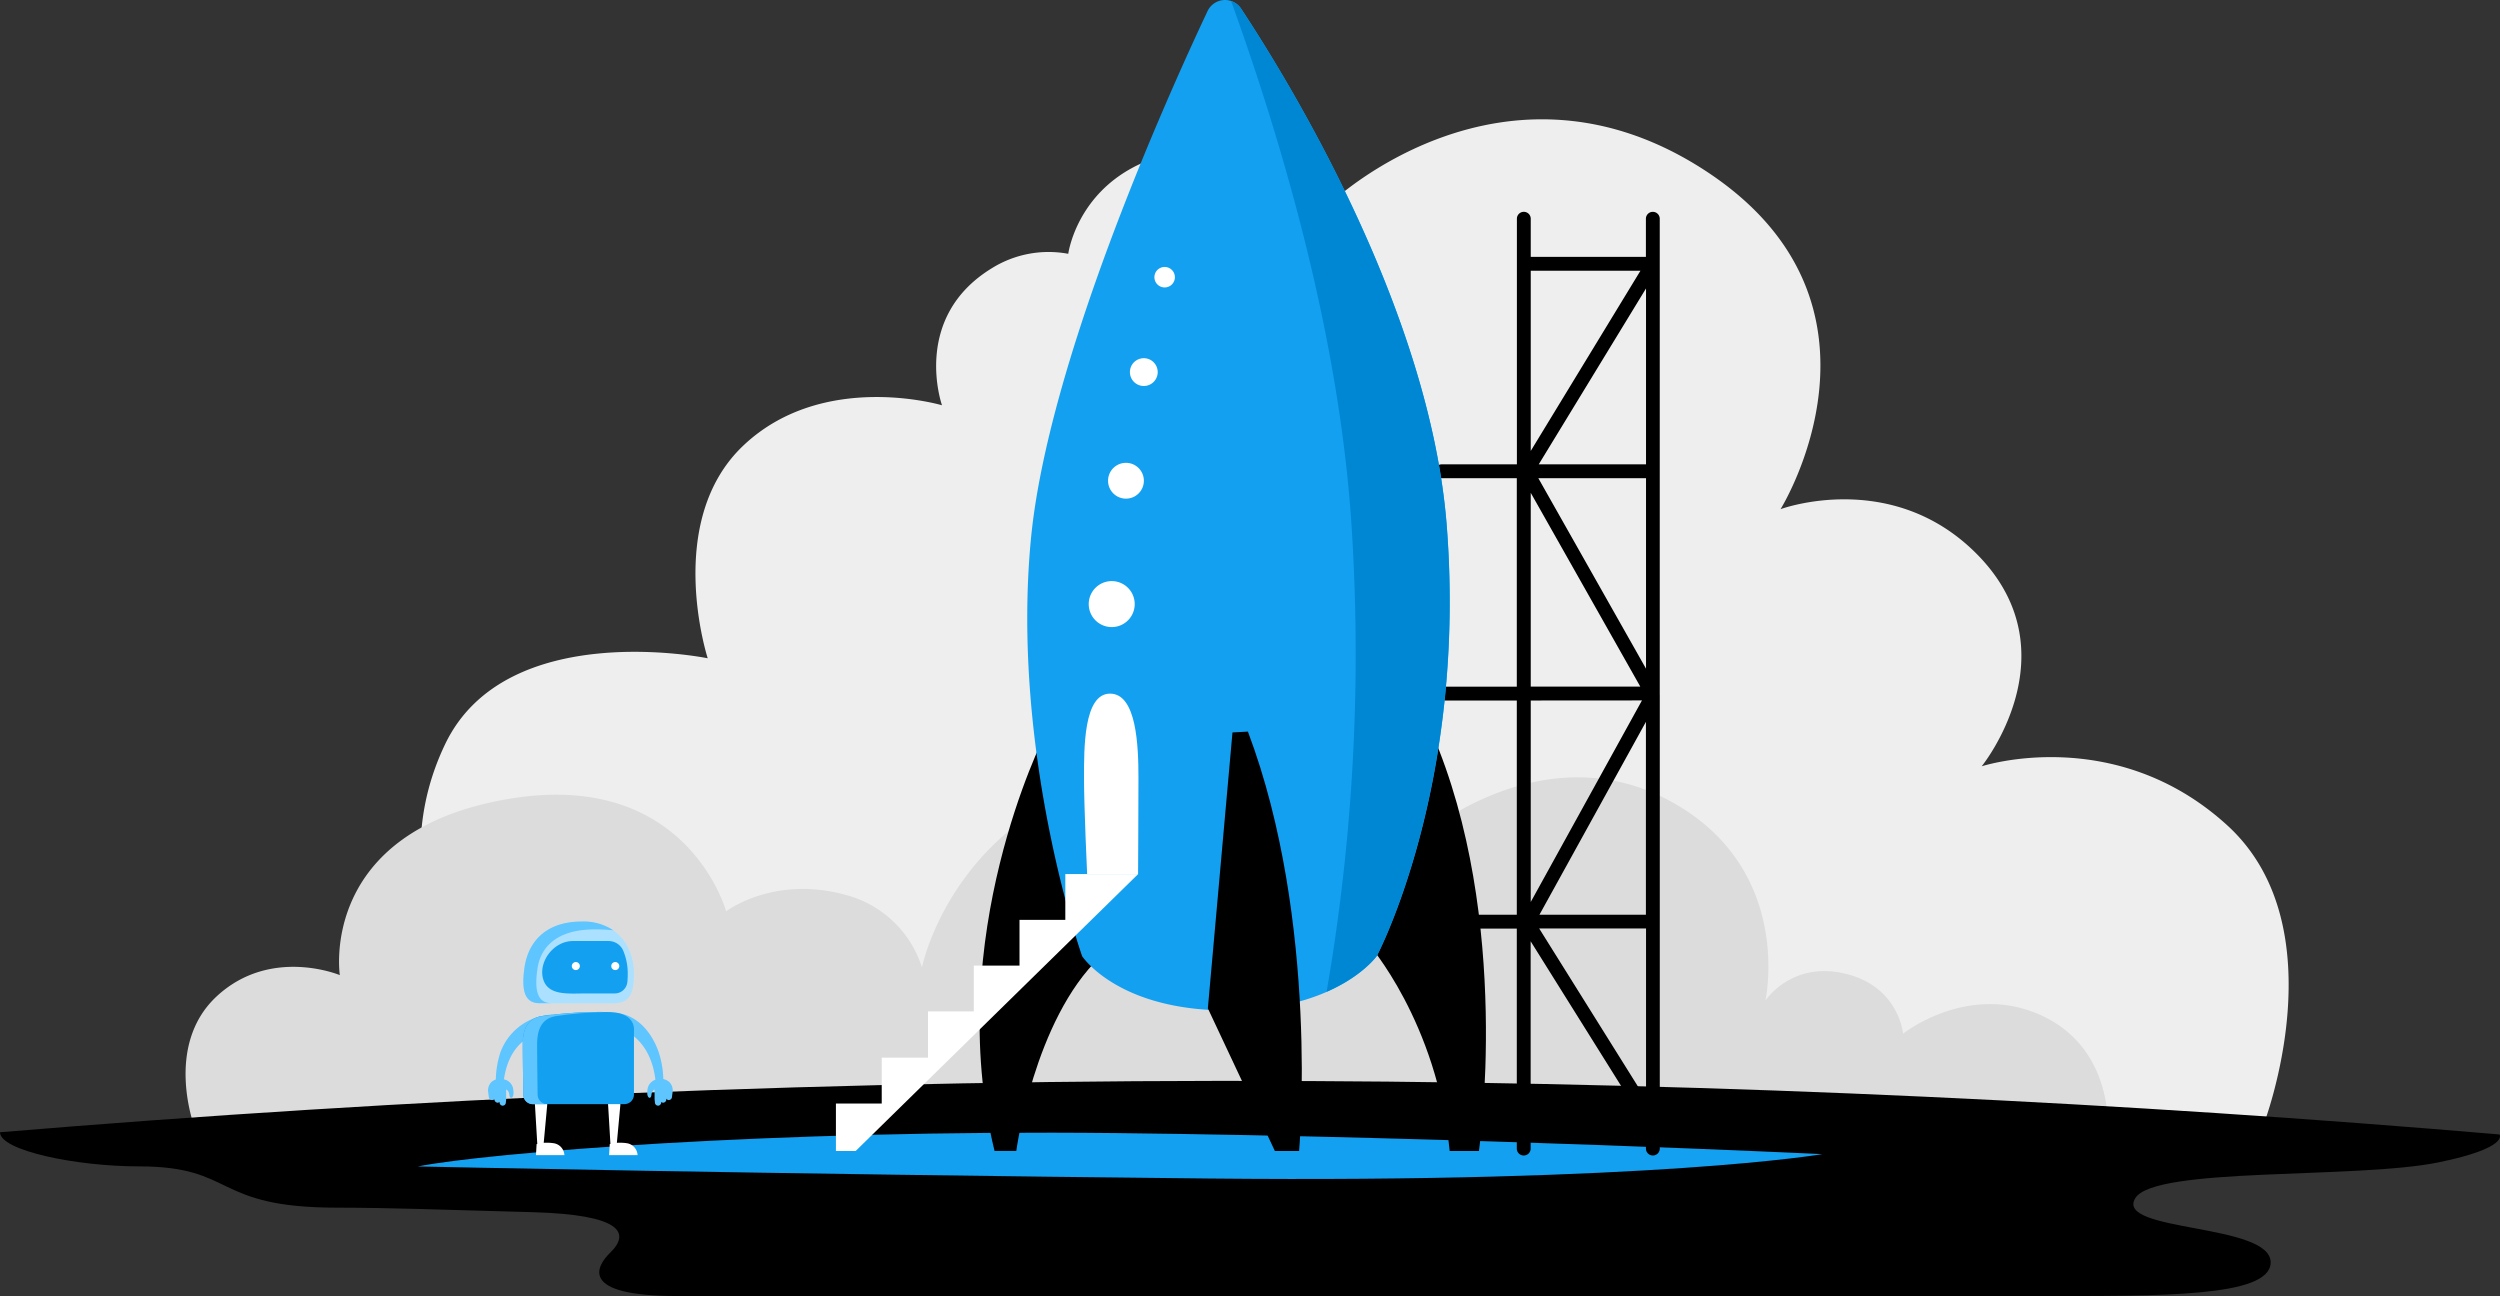 <svg xmlns="http://www.w3.org/2000/svg" width="469.352" height="243.319" viewBox="0 0 469.352 243.319">
  <rect x="0" y="0" width="469.352" height="243.319" fill="#333333" stroke="none"/>
  <g id="ready-to-launch-graphics" transform="translate(0.03 -0.004)">
    <path id="Path_1262" data-name="Path 1262" d="M123.535,246.93c-.458-28.531,33.676-26.668,33.676-26.668s-13.453-20.864-2-44.786,49.3-16.131,49.3-16.131-8.317-25.7,6.669-39.92,37.316-7.58,37.316-7.58-5.855-16.516,9.462-25.794a20.141,20.141,0,0,1,14.241-2.641s2.042-15.522,20.6-19.12c21.972-4.248,28.792,9.475,28.792,9.475s32.331-30.783,70.342-5.877,13.993,63.462,13.993,63.462,20.9-7.745,36.913,8.491c18.168,18.42.851,39.783.851,39.783s24.984-8.162,46.081,11.064S496.6,246.93,496.6,246.93Z" transform="translate(-71.674 -35.755)" fill="#eee"/>
    <path id="Path_1263" data-name="Path 1263" d="M88.064,390.412H447.148s1.131-15.106-12.561-21.3-25.854,3.483-25.854,3.483-.723-8.835-10.844-11.265-15,5.058-15,5.058,5.379-24.16-17.051-37c-24.2-13.879-47.336,6.024-47.336,6.024S294.316,314.1,260.5,324.148c-30.61,9.114-35.956,36.006-35.956,36.006a20.457,20.457,0,0,0-14.314-13.609c-13.558-3.74-22.452,3.081-22.452,3.081s-7.228-26.609-40.483-21.162c-36.208,5.928-32.042,33.136-32.042,33.136s-12.931-5.406-23.066,3.937S88.064,390.412,88.064,390.412Z" transform="translate(-51.484 -178.527)" fill="#dcdcdc"/>
    <path id="Path_1264" data-name="Path 1264" d="M479.439,462.594s1.886,2.49-11.357,5.223c-15.541,3.2-53.314.792-57.008,6.72-4.033,6.473,25.739,4.646,25.4,12.2-.288,6.408-20.539,6.189-43.362,6.189H137.269c-18.484,0-15.138-5.6-12.519-8.148,3.8-3.7,2.129-7.118-14.506-7.589-16.145-.458-27.968-.851-36.78-.851-23.5,0-18.887-7.75-37.192-7.75-11.837,0-26.092-2.975-26.092-6.408,75.556-6.294,157.744-10.048,245.723-9.613C335.483,452.936,410.2,456.7,479.439,462.594Z" transform="translate(-10.21 -249.607)"/>
    <path id="Path_1265" data-name="Path 1265" d="M181.53,480.12s64.844,1.424,148.516,2.266,115.174-4.577,115.174-4.577-67.747-3.232-132.531-3.95S194.219,477.607,181.53,480.12Z" transform="translate(-103.125 -261.127)" fill="#13a0f0"/>
    <path id="Path_1266" data-name="Path 1266" d="M586.65,388.023h5.493s6.367-43.555-8.917-78.733L571.37,349.114S584.288,363.744,586.65,388.023Z" transform="translate(-314.517 -171.931)"/>
    <path id="Path_1267" data-name="Path 1267" d="M424.074,311.28s-19.143,37.869-9.311,77.817h4.079s3.323-24.613,15.756-36.45Z" transform="translate(-228.073 -173.011)"/>
    <path id="Path_1268" data-name="Path 1268" d="M213.566,438.858a17.449,17.449,0,0,1,.829-6.408,10.82,10.82,0,0,1,9.7-7.1l-3.021,3.726s-5.594,1.167-6.166,9.924Z" transform="translate(-120.481 -234.865)" fill="#5ec5ff"/>
    <path id="Path_1269" data-name="Path 1269" d="M271.53,438.451a17.449,17.449,0,0,0-.829-6.408c-1.158-3.415-3.84-7.1-8.162-7.443l.421,2.82s6.743,1.373,7.232,11.174Z" transform="translate(-147.053 -234.459)" fill="#5ec5ff"/>
    <path id="Path_1270" data-name="Path 1270" d="M229.713,470.734h5.337A2.367,2.367,0,0,0,233,468.487a8.651,8.651,0,0,0-1.831-.069l.668-7.246-2.367-.792.49,8.239-.128.046Z" transform="translate(-129.121 -253.86)" fill="#fff"/>
    <path id="Path_1271" data-name="Path 1271" d="M259.713,470.734h5.342A2.371,2.371,0,0,0,263,468.487a8.651,8.651,0,0,0-1.831-.069l.668-7.246-2.367-.792.49,8.239-.128.046Z" transform="translate(-145.388 -253.86)" fill="#fff"/>
    <path id="Path_1272" data-name="Path 1272" d="M224.58,430.37c0,2.348.06,6.386.1,9.439a1.8,1.8,0,0,0,1.8,1.781h17.179a1.8,1.8,0,0,0,1.8-1.8V427.724s.458-3.424-4.967-3.424a76.476,76.476,0,0,0-12.46.783C225.07,425.6,224.58,428.223,224.58,430.37Z" transform="translate(-126.469 -234.296)" fill="#13a0f0"/>
    <path id="Path_1273" data-name="Path 1273" d="M227.372,439.825c-.032-3.053-.092-7.09-.092-9.439,0-2.147.485-4.774,3.451-5.287a68.7,68.7,0,0,1,10.35-.769h-.59a76.355,76.355,0,0,0-12.46.783c-2.962.513-3.451,3.14-3.451,5.287,0,2.348.06,6.386.1,9.439a1.8,1.8,0,0,0,1.8,1.781h2.7a1.8,1.8,0,0,1-1.8-1.794Z" transform="translate(-126.469 -234.312)" fill="#5ec5ff"/>
    <path id="Path_1274" data-name="Path 1274" d="M227.842,402.555h13.8c2.943,0,3.95-1.465,3.95-5.617s-2.362-9.718-9.759-9.718-10.171,4.454-10.775,8.56S224.935,402.555,227.842,402.555Z" transform="translate(-126.604 -214.189)" fill="#abe1ff"/>
    <path id="Path_1275" data-name="Path 1275" d="M227.485,395.97c.586-3.969,3.58-7.324,10.743-7.324a30.882,30.882,0,0,1,3.5.174,10.07,10.07,0,0,0-5.9-1.657c-7.393,0-10.171,4.454-10.775,8.56s-.124,6.775,2.783,6.775h2.339C227.366,402.52,226.9,399.943,227.485,395.97Z" transform="translate(-126.604 -214.155)" fill="#5ec5ff"/>
    <path id="Path_1276" data-name="Path 1276" d="M248.617,401.254a11.1,11.1,0,0,0-.838-4.243,3,3,0,0,0-2.746-1.831H238.35c-3.726,0-6.532,3.955-5.617,7.132s4.761,2.71,8,2.71h5.438a2.385,2.385,0,0,0,2.38-2.174C248.6,402.362,248.617,401.836,248.617,401.254Z" transform="translate(-130.796 -218.506)" fill="#13a0f0"/>
    <path id="Path_1277" data-name="Path 1277" d="M246.211,404.551a.755.755,0,1,1-.751-.751A.755.755,0,0,1,246.211,404.551Z" transform="translate(-137.379 -223.18)" fill="#fff"/>
    <path id="Path_1278" data-name="Path 1278" d="M262.391,404.551a.755.755,0,1,1-.751-.751A.755.755,0,0,1,262.391,404.551Z" transform="translate(-146.153 -223.18)" fill="#fff"/>
    <path id="Path_1279" data-name="Path 1279" d="M215.1,453.925a2.209,2.209,0,0,0-1.781-2.142h0l-.078-.032a2.545,2.545,0,0,0-2.257.526,2.289,2.289,0,0,0-.641,1.442.916.916,0,0,0,0,.275l.142,1.1a.618.618,0,0,0,.673.572.586.586,0,0,0,.384-.265v.119a.636.636,0,0,0,.618.65.572.572,0,0,0,.352-.16h0a.627.627,0,0,0,.481.71h.073a.577.577,0,0,0,.613-.554l.069-.641v-1.831s.508.142.6,1.044S215.291,455.335,215.1,453.925Z" transform="translate(-118.746 -249.141)" fill="#5ec5ff"/>
    <path id="Path_1280" data-name="Path 1280" d="M275.668,453.926a2.209,2.209,0,0,1,1.781-2.142h0l.082-.032a2.541,2.541,0,0,1,2.252.526,2.289,2.289,0,0,1,.641,1.442.915.915,0,0,1,0,.275l-.142,1.1a.613.613,0,0,1-.673.572.6.6,0,0,1-.384-.266v.119a.632.632,0,0,1-.613.65.572.572,0,0,1-.357-.16h0a.632.632,0,0,1-.485.71H277.7a.577.577,0,0,1-.613-.554l-.069-.641v-1.831s-.508.142-.6,1.044S275.48,455.336,275.668,453.926Z" transform="translate(-154.157 -249.141)" fill="#5ec5ff"/>
    <path id="Path_1281" data-name="Path 1281" d="M640.785,186.894v-89.4a1.3,1.3,0,0,0-2.6,0v7.155H616.566V97.491a1.3,1.3,0,0,0-2.6,0V143.6H599.849a1.3,1.3,0,0,0,0,2.6h14.1v39.142h-14.1a1.3,1.3,0,1,0,0,2.6h14.1v40.218h-7.631a1.3,1.3,0,1,0,0,2.6h7.631v41.3a1.3,1.3,0,0,0,2.6,0V233.14l21.642,34.61v4.307a1.3,1.3,0,0,0,2.6,0V186.917Zm-2.6,41.261H618.2l19.99-36.212ZM616.566,107.246h20.6l-20.6,33.837ZM638.208,143.6H618.067l20.141-33.026Zm0,2.6v35.764L617.989,146.2Zm-21.642,2.746,20.567,36.382H616.566Zm20.882,38.977-20.882,37.842V187.938Zm-19.3,42.813h20.063V262.83Z" transform="translate(-329.213 -56.42)"/>
    <path id="Path_1282" data-name="Path 1282" d="M441.8,188.732s6.61,10.189,27.355,10.189,27.968-10.2,27.968-10.2,17.028-32.116,13.114-81.113c-3.2-39.778-28.98-82.2-38.579-96.749a3.625,3.625,0,0,0-6.312.458c-7.855,16.648-30.033,66.158-33.159,99.139C428.361,150.62,441.8,188.732,441.8,188.732Z" transform="translate(-238.673 -9.22)" fill="#13a0f0"/>
    <path id="Path_1283" data-name="Path 1283" d="M555.546,107.826c-3.2-39.778-28.98-82.2-38.579-96.749A3.552,3.552,0,0,0,515.09,9.63c10.432,28.884,20.69,65.156,22.718,100.109a371.559,371.559,0,0,1-4.783,85.905c6.738-2.952,9.407-6.715,9.407-6.715S559.45,156.823,555.546,107.826Z" transform="translate(-283.999 -9.44)" fill="#0087d4"/>
    <path id="Path_1284" data-name="Path 1284" d="M465.346,252.029a4.317,4.317,0,1,1-4.152-4.472,4.317,4.317,0,0,1,4.152,4.472Z" transform="translate(-252.346 -138.454)" fill="#fff"/>
    <circle id="Ellipse_101" data-name="Ellipse 101" cx="3.364" cy="3.364" r="3.364" transform="matrix(1, -0.007, 0.007, 1, 207.971, 86.918)" fill="#fff"/>
    <path id="Path_1285" data-name="Path 1285" d="M478.82,158.843a2.609,2.609,0,1,1-2.508-2.705,2.609,2.609,0,0,1,2.508,2.705Z" transform="translate(-261.503 -88.883)" fill="#fff"/>
    <path id="Path_1286" data-name="Path 1286" d="M487.486,120.714a1.923,1.923,0,1,1-.513-1.383A1.927,1.927,0,0,1,487.486,120.714Z" transform="translate(-266.941 -68.593)" fill="#fff"/>
    <path id="Path_1287" data-name="Path 1287" d="M455.366,327.582s-.586-12.487-.586-18-.1-15.879,4.884-15.879S465,303.468,465,309.52s-.069,18.063-.069,18.063Z" transform="translate(-251.296 -163.478)" fill="#fff"/>
    <path id="Path_1288" data-name="Path 1288" d="M399.063,358.5H385.879v8.6h-8.6v8.583H368.7v8.6h-8.6v8.688h-8.688v8.6h-8.6v8.921h3.7L399.552,358.5Z" transform="translate(-185.906 -194.395)" fill="#fff"/>
    <path id="Path_1289" data-name="Path 1289" d="M510.193,309.441l-4.623,51.8,12.583,26.778h4.55s3.85-43.06-9.613-78.732Z" transform="translate(-278.837 -171.931)"/>
  </g>
</svg>
